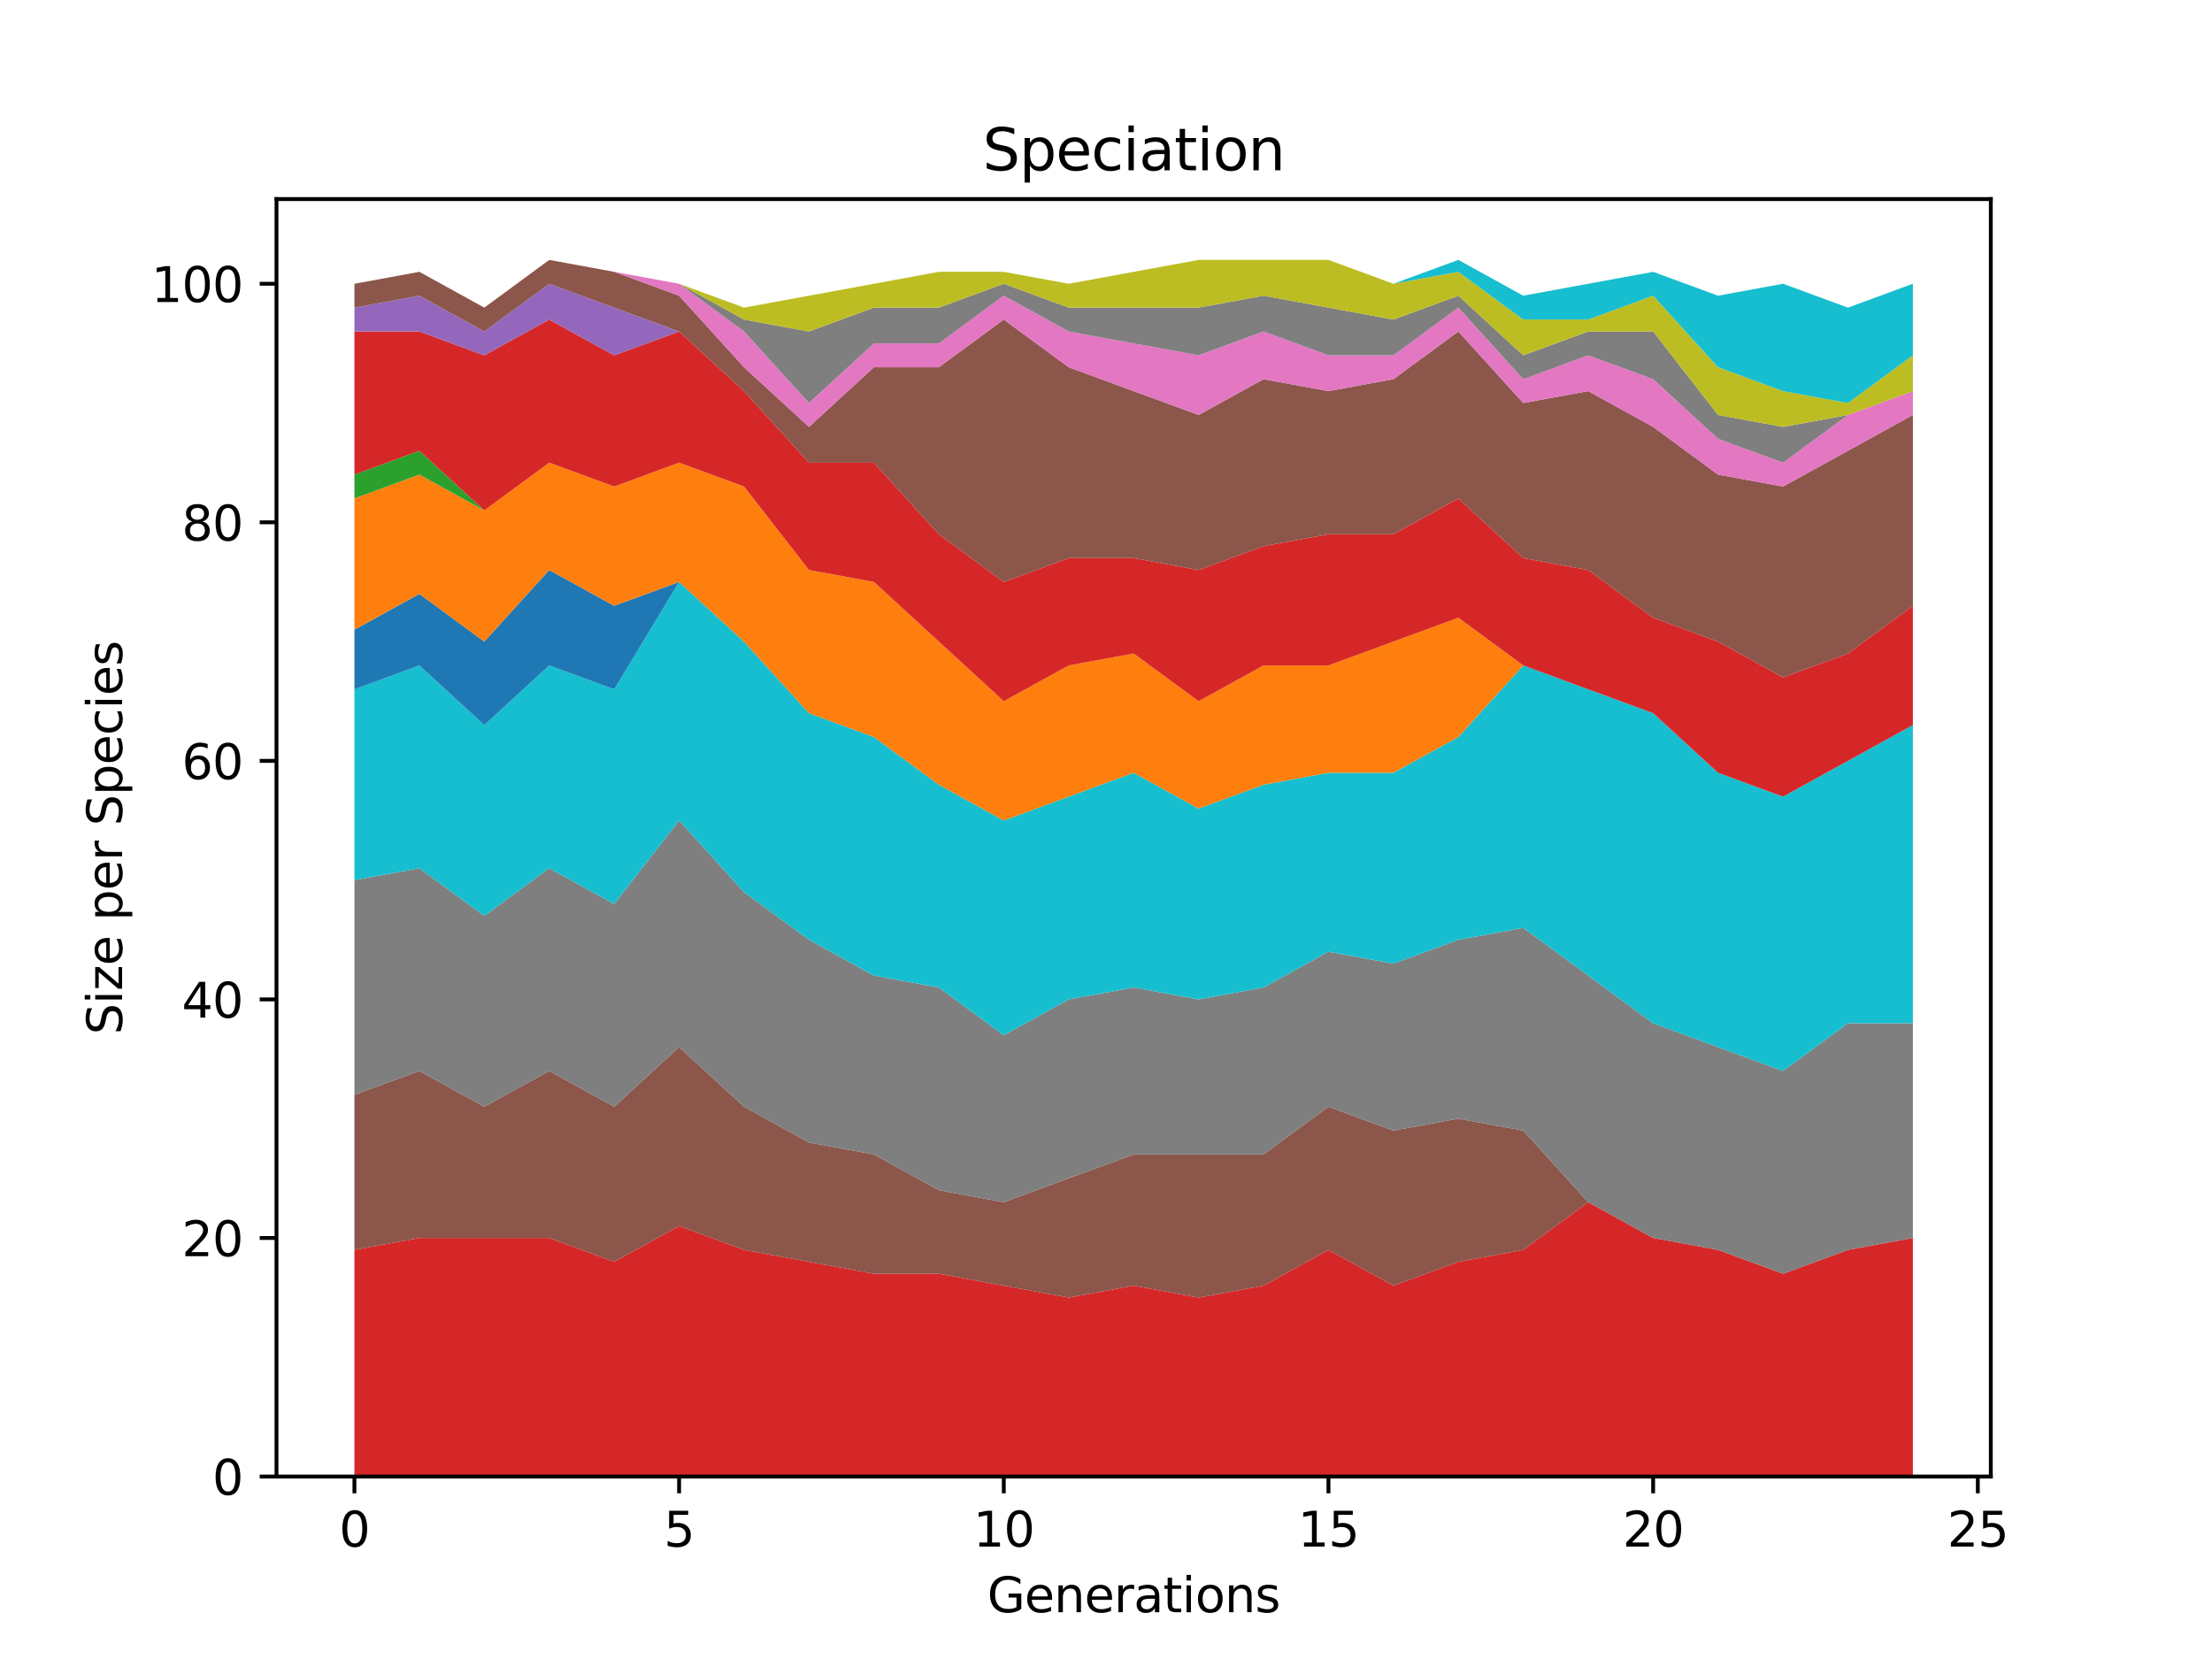 <?xml version="1.0" encoding="utf-8" standalone="no"?>
<!DOCTYPE svg PUBLIC "-//W3C//DTD SVG 1.1//EN"
  "http://www.w3.org/Graphics/SVG/1.1/DTD/svg11.dtd">
<svg xmlns:xlink="http://www.w3.org/1999/xlink" width="460.8pt" height="345.6pt" viewBox="0 0 460.8 345.6" xmlns="http://www.w3.org/2000/svg" version="1.1">
 <defs>
  <style type="text/css">*{stroke-linejoin: round; stroke-linecap: butt}</style>
 </defs>
 <g id="figure_1">
  <g id="patch_1">
   <path d="M 0 345.6 
L 460.8 345.6 
L 460.8 0 
L 0 0 
z
" style="fill: #ffffff"/>
  </g>
  <g id="axes_1">
   <g id="patch_2">
    <path d="M 57.6 307.584 
L 414.72 307.584 
L 414.72 41.472 
L 57.6 41.472 
z
" style="fill: #ffffff"/>
   </g>
   <g id="PolyCollection_1">
    <path d="M 73.833 307.584 
L 73.833 307.584 
L 87.36 307.584 
L 100.887 307.584 
L 114.415 307.584 
L 127.942 307.584 
L 141.469 307.584 
L 154.996 307.584 
L 168.524 307.584 
L 182.051 307.584 
L 195.578 307.584 
L 209.105 307.584 
L 222.633 307.584 
L 236.16 307.584 
L 249.687 307.584 
L 263.215 307.584 
L 276.742 307.584 
L 290.269 307.584 
L 303.796 307.584 
L 317.324 307.584 
L 330.851 307.584 
L 344.378 307.584 
L 357.905 307.584 
L 371.433 307.584 
L 384.96 307.584 
L 398.487 307.584 
L 398.487 307.584 
L 398.487 307.584 
L 384.96 307.584 
L 371.433 307.584 
L 357.905 307.584 
L 344.378 307.584 
L 330.851 307.584 
L 317.324 307.584 
L 303.796 307.584 
L 290.269 307.584 
L 276.742 307.584 
L 263.215 307.584 
L 249.687 307.584 
L 236.16 307.584 
L 222.633 307.584 
L 209.105 307.584 
L 195.578 307.584 
L 182.051 307.584 
L 168.524 307.584 
L 154.996 307.584 
L 141.469 307.584 
L 127.942 307.584 
L 114.415 307.584 
L 100.887 307.584 
L 87.36 307.584 
L 73.833 307.584 
z
" clip-path="url(#p820a7a3c2d)" style="fill: #1f77b4"/>
   </g>
   <g id="PolyCollection_2">
    <path d="M 73.833 307.584 
L 73.833 307.584 
L 87.36 307.584 
L 100.887 307.584 
L 114.415 307.584 
L 127.942 307.584 
L 141.469 307.584 
L 154.996 307.584 
L 168.524 307.584 
L 182.051 307.584 
L 195.578 307.584 
L 209.105 307.584 
L 222.633 307.584 
L 236.16 307.584 
L 249.687 307.584 
L 263.215 307.584 
L 276.742 307.584 
L 290.269 307.584 
L 303.796 307.584 
L 317.324 307.584 
L 330.851 307.584 
L 344.378 307.584 
L 357.905 307.584 
L 371.433 307.584 
L 384.96 307.584 
L 398.487 307.584 
L 398.487 307.584 
L 398.487 307.584 
L 384.96 307.584 
L 371.433 307.584 
L 357.905 307.584 
L 344.378 307.584 
L 330.851 307.584 
L 317.324 307.584 
L 303.796 307.584 
L 290.269 307.584 
L 276.742 307.584 
L 263.215 307.584 
L 249.687 307.584 
L 236.16 307.584 
L 222.633 307.584 
L 209.105 307.584 
L 195.578 307.584 
L 182.051 307.584 
L 168.524 307.584 
L 154.996 307.584 
L 141.469 307.584 
L 127.942 307.584 
L 114.415 307.584 
L 100.887 307.584 
L 87.36 307.584 
L 73.833 307.584 
z
" clip-path="url(#p820a7a3c2d)" style="fill: #ff7f0e"/>
   </g>
   <g id="PolyCollection_3">
    <path d="M 73.833 307.584 
L 73.833 307.584 
L 87.36 307.584 
L 100.887 307.584 
L 114.415 307.584 
L 127.942 307.584 
L 141.469 307.584 
L 154.996 307.584 
L 168.524 307.584 
L 182.051 307.584 
L 195.578 307.584 
L 209.105 307.584 
L 222.633 307.584 
L 236.16 307.584 
L 249.687 307.584 
L 263.215 307.584 
L 276.742 307.584 
L 290.269 307.584 
L 303.796 307.584 
L 317.324 307.584 
L 330.851 307.584 
L 344.378 307.584 
L 357.905 307.584 
L 371.433 307.584 
L 384.96 307.584 
L 398.487 307.584 
L 398.487 307.584 
L 398.487 307.584 
L 384.96 307.584 
L 371.433 307.584 
L 357.905 307.584 
L 344.378 307.584 
L 330.851 307.584 
L 317.324 307.584 
L 303.796 307.584 
L 290.269 307.584 
L 276.742 307.584 
L 263.215 307.584 
L 249.687 307.584 
L 236.16 307.584 
L 222.633 307.584 
L 209.105 307.584 
L 195.578 307.584 
L 182.051 307.584 
L 168.524 307.584 
L 154.996 307.584 
L 141.469 307.584 
L 127.942 307.584 
L 114.415 307.584 
L 100.887 307.584 
L 87.36 307.584 
L 73.833 307.584 
z
" clip-path="url(#p820a7a3c2d)" style="fill: #2ca02c"/>
   </g>
   <g id="PolyCollection_4">
    <path d="M 73.833 260.375 
L 73.833 307.584 
L 87.36 307.584 
L 100.887 307.584 
L 114.415 307.584 
L 127.942 307.584 
L 141.469 307.584 
L 154.996 307.584 
L 168.524 307.584 
L 182.051 307.584 
L 195.578 307.584 
L 209.105 307.584 
L 222.633 307.584 
L 236.16 307.584 
L 249.687 307.584 
L 263.215 307.584 
L 276.742 307.584 
L 290.269 307.584 
L 303.796 307.584 
L 317.324 307.584 
L 330.851 307.584 
L 344.378 307.584 
L 357.905 307.584 
L 371.433 307.584 
L 384.96 307.584 
L 398.487 307.584 
L 398.487 257.89 
L 398.487 257.89 
L 384.96 260.375 
L 371.433 265.344 
L 357.905 260.375 
L 344.378 257.89 
L 330.851 250.436 
L 317.324 260.375 
L 303.796 262.859 
L 290.269 267.829 
L 276.742 260.375 
L 263.215 267.829 
L 249.687 270.313 
L 236.16 267.829 
L 222.633 270.313 
L 209.105 267.829 
L 195.578 265.344 
L 182.051 265.344 
L 168.524 262.859 
L 154.996 260.375 
L 141.469 255.405 
L 127.942 262.859 
L 114.415 257.89 
L 100.887 257.89 
L 87.36 257.89 
L 73.833 260.375 
z
" clip-path="url(#p820a7a3c2d)" style="fill: #d62728"/>
   </g>
   <g id="PolyCollection_5">
    <path d="M 73.833 260.375 
L 73.833 260.375 
L 87.36 257.89 
L 100.887 257.89 
L 114.415 257.89 
L 127.942 262.859 
L 141.469 255.405 
L 154.996 260.375 
L 168.524 262.859 
L 182.051 265.344 
L 195.578 265.344 
L 209.105 267.829 
L 222.633 270.313 
L 236.16 267.829 
L 249.687 270.313 
L 263.215 267.829 
L 276.742 260.375 
L 290.269 267.829 
L 303.796 262.859 
L 317.324 260.375 
L 330.851 250.436 
L 344.378 257.89 
L 357.905 260.375 
L 371.433 265.344 
L 384.96 260.375 
L 398.487 257.89 
L 398.487 257.89 
L 398.487 257.89 
L 384.96 260.375 
L 371.433 265.344 
L 357.905 260.375 
L 344.378 257.89 
L 330.851 250.436 
L 317.324 260.375 
L 303.796 262.859 
L 290.269 267.829 
L 276.742 260.375 
L 263.215 267.829 
L 249.687 270.313 
L 236.16 267.829 
L 222.633 270.313 
L 209.105 267.829 
L 195.578 265.344 
L 182.051 265.344 
L 168.524 262.859 
L 154.996 260.375 
L 141.469 255.405 
L 127.942 262.859 
L 114.415 257.89 
L 100.887 257.89 
L 87.36 257.89 
L 73.833 260.375 
z
" clip-path="url(#p820a7a3c2d)" style="fill: #9467bd"/>
   </g>
   <g id="PolyCollection_6">
    <path d="M 73.833 228.073 
L 73.833 260.375 
L 87.36 257.89 
L 100.887 257.89 
L 114.415 257.89 
L 127.942 262.859 
L 141.469 255.405 
L 154.996 260.375 
L 168.524 262.859 
L 182.051 265.344 
L 195.578 265.344 
L 209.105 267.829 
L 222.633 270.313 
L 236.16 267.829 
L 249.687 270.313 
L 263.215 267.829 
L 276.742 260.375 
L 290.269 267.829 
L 303.796 262.859 
L 317.324 260.375 
L 330.851 250.436 
L 344.378 257.89 
L 357.905 260.375 
L 371.433 265.344 
L 384.96 260.375 
L 398.487 257.89 
L 398.487 257.89 
L 398.487 257.89 
L 384.96 260.375 
L 371.433 265.344 
L 357.905 260.375 
L 344.378 257.89 
L 330.851 250.436 
L 317.324 235.528 
L 303.796 233.043 
L 290.269 235.528 
L 276.742 230.558 
L 263.215 240.497 
L 249.687 240.497 
L 236.16 240.497 
L 222.633 245.466 
L 209.105 250.436 
L 195.578 247.951 
L 182.051 240.497 
L 168.524 238.012 
L 154.996 230.558 
L 141.469 218.135 
L 127.942 230.558 
L 114.415 223.104 
L 100.887 230.558 
L 87.36 223.104 
L 73.833 228.073 
z
" clip-path="url(#p820a7a3c2d)" style="fill: #8c564b"/>
   </g>
   <g id="PolyCollection_7">
    <path d="M 73.833 228.073 
L 73.833 228.073 
L 87.36 223.104 
L 100.887 230.558 
L 114.415 223.104 
L 127.942 230.558 
L 141.469 218.135 
L 154.996 230.558 
L 168.524 238.012 
L 182.051 240.497 
L 195.578 247.951 
L 209.105 250.436 
L 222.633 245.466 
L 236.16 240.497 
L 249.687 240.497 
L 263.215 240.497 
L 276.742 230.558 
L 290.269 235.528 
L 303.796 233.043 
L 317.324 235.528 
L 330.851 250.436 
L 344.378 257.89 
L 357.905 260.375 
L 371.433 265.344 
L 384.96 260.375 
L 398.487 257.89 
L 398.487 257.89 
L 398.487 257.89 
L 384.96 260.375 
L 371.433 265.344 
L 357.905 260.375 
L 344.378 257.89 
L 330.851 250.436 
L 317.324 235.528 
L 303.796 233.043 
L 290.269 235.528 
L 276.742 230.558 
L 263.215 240.497 
L 249.687 240.497 
L 236.16 240.497 
L 222.633 245.466 
L 209.105 250.436 
L 195.578 247.951 
L 182.051 240.497 
L 168.524 238.012 
L 154.996 230.558 
L 141.469 218.135 
L 127.942 230.558 
L 114.415 223.104 
L 100.887 230.558 
L 87.36 223.104 
L 73.833 228.073 
z
" clip-path="url(#p820a7a3c2d)" style="fill: #e377c2"/>
   </g>
   <g id="PolyCollection_8">
    <path d="M 73.833 183.349 
L 73.833 228.073 
L 87.36 223.104 
L 100.887 230.558 
L 114.415 223.104 
L 127.942 230.558 
L 141.469 218.135 
L 154.996 230.558 
L 168.524 238.012 
L 182.051 240.497 
L 195.578 247.951 
L 209.105 250.436 
L 222.633 245.466 
L 236.16 240.497 
L 249.687 240.497 
L 263.215 240.497 
L 276.742 230.558 
L 290.269 235.528 
L 303.796 233.043 
L 317.324 235.528 
L 330.851 250.436 
L 344.378 257.89 
L 357.905 260.375 
L 371.433 265.344 
L 384.96 260.375 
L 398.487 257.89 
L 398.487 213.165 
L 398.487 213.165 
L 384.96 213.165 
L 371.433 223.104 
L 357.905 218.135 
L 344.378 213.165 
L 330.851 203.226 
L 317.324 193.288 
L 303.796 195.772 
L 290.269 200.742 
L 276.742 198.257 
L 263.215 205.711 
L 249.687 208.196 
L 236.16 205.711 
L 222.633 208.196 
L 209.105 215.65 
L 195.578 205.711 
L 182.051 203.226 
L 168.524 195.772 
L 154.996 185.833 
L 141.469 170.925 
L 127.942 188.318 
L 114.415 180.864 
L 100.887 190.803 
L 87.36 180.864 
L 73.833 183.349 
z
" clip-path="url(#p820a7a3c2d)" style="fill: #7f7f7f"/>
   </g>
   <g id="PolyCollection_9">
    <path d="M 73.833 183.349 
L 73.833 183.349 
L 87.36 180.864 
L 100.887 190.803 
L 114.415 180.864 
L 127.942 188.318 
L 141.469 170.925 
L 154.996 185.833 
L 168.524 195.772 
L 182.051 203.226 
L 195.578 205.711 
L 209.105 215.65 
L 222.633 208.196 
L 236.16 205.711 
L 249.687 208.196 
L 263.215 205.711 
L 276.742 198.257 
L 290.269 200.742 
L 303.796 195.772 
L 317.324 193.288 
L 330.851 203.226 
L 344.378 213.165 
L 357.905 218.135 
L 371.433 223.104 
L 384.96 213.165 
L 398.487 213.165 
L 398.487 213.165 
L 398.487 213.165 
L 384.96 213.165 
L 371.433 223.104 
L 357.905 218.135 
L 344.378 213.165 
L 330.851 203.226 
L 317.324 193.288 
L 303.796 195.772 
L 290.269 200.742 
L 276.742 198.257 
L 263.215 205.711 
L 249.687 208.196 
L 236.16 205.711 
L 222.633 208.196 
L 209.105 215.65 
L 195.578 205.711 
L 182.051 203.226 
L 168.524 195.772 
L 154.996 185.833 
L 141.469 170.925 
L 127.942 188.318 
L 114.415 180.864 
L 100.887 190.803 
L 87.36 180.864 
L 73.833 183.349 
z
" clip-path="url(#p820a7a3c2d)" style="fill: #bcbd22"/>
   </g>
   <g id="PolyCollection_10">
    <path d="M 73.833 143.593 
L 73.833 183.349 
L 87.36 180.864 
L 100.887 190.803 
L 114.415 180.864 
L 127.942 188.318 
L 141.469 170.925 
L 154.996 185.833 
L 168.524 195.772 
L 182.051 203.226 
L 195.578 205.711 
L 209.105 215.65 
L 222.633 208.196 
L 236.16 205.711 
L 249.687 208.196 
L 263.215 205.711 
L 276.742 198.257 
L 290.269 200.742 
L 303.796 195.772 
L 317.324 193.288 
L 330.851 203.226 
L 344.378 213.165 
L 357.905 218.135 
L 371.433 223.104 
L 384.96 213.165 
L 398.487 213.165 
L 398.487 151.048 
L 398.487 151.048 
L 384.96 158.502 
L 371.433 165.956 
L 357.905 160.986 
L 344.378 148.563 
L 330.851 143.593 
L 317.324 138.624 
L 303.796 153.532 
L 290.269 160.986 
L 276.742 160.986 
L 263.215 163.471 
L 249.687 168.44 
L 236.16 160.986 
L 222.633 165.956 
L 209.105 170.925 
L 195.578 163.471 
L 182.051 153.532 
L 168.524 148.563 
L 154.996 133.655 
L 141.469 121.231 
L 127.942 143.593 
L 114.415 138.624 
L 100.887 151.048 
L 87.36 138.624 
L 73.833 143.593 
z
" clip-path="url(#p820a7a3c2d)" style="fill: #17becf"/>
   </g>
   <g id="PolyCollection_11">
    <path d="M 73.833 131.17 
L 73.833 143.593 
L 87.36 138.624 
L 100.887 151.048 
L 114.415 138.624 
L 127.942 143.593 
L 141.469 121.231 
L 154.996 133.655 
L 168.524 148.563 
L 182.051 153.532 
L 195.578 163.471 
L 209.105 170.925 
L 222.633 165.956 
L 236.16 160.986 
L 249.687 168.44 
L 263.215 163.471 
L 276.742 160.986 
L 290.269 160.986 
L 303.796 153.532 
L 317.324 138.624 
L 330.851 143.593 
L 344.378 148.563 
L 357.905 160.986 
L 371.433 165.956 
L 384.96 158.502 
L 398.487 151.048 
L 398.487 151.048 
L 398.487 151.048 
L 384.96 158.502 
L 371.433 165.956 
L 357.905 160.986 
L 344.378 148.563 
L 330.851 143.593 
L 317.324 138.624 
L 303.796 153.532 
L 290.269 160.986 
L 276.742 160.986 
L 263.215 163.471 
L 249.687 168.44 
L 236.16 160.986 
L 222.633 165.956 
L 209.105 170.925 
L 195.578 163.471 
L 182.051 153.532 
L 168.524 148.563 
L 154.996 133.655 
L 141.469 121.231 
L 127.942 126.2 
L 114.415 118.746 
L 100.887 133.655 
L 87.36 123.716 
L 73.833 131.17 
z
" clip-path="url(#p820a7a3c2d)" style="fill: #1f77b4"/>
   </g>
   <g id="PolyCollection_12">
    <path d="M 73.833 103.838 
L 73.833 131.17 
L 87.36 123.716 
L 100.887 133.655 
L 114.415 118.746 
L 127.942 126.2 
L 141.469 121.231 
L 154.996 133.655 
L 168.524 148.563 
L 182.051 153.532 
L 195.578 163.471 
L 209.105 170.925 
L 222.633 165.956 
L 236.16 160.986 
L 249.687 168.44 
L 263.215 163.471 
L 276.742 160.986 
L 290.269 160.986 
L 303.796 153.532 
L 317.324 138.624 
L 330.851 143.593 
L 344.378 148.563 
L 357.905 160.986 
L 371.433 165.956 
L 384.96 158.502 
L 398.487 151.048 
L 398.487 151.048 
L 398.487 151.048 
L 384.96 158.502 
L 371.433 165.956 
L 357.905 160.986 
L 344.378 148.563 
L 330.851 143.593 
L 317.324 138.624 
L 303.796 128.685 
L 290.269 133.655 
L 276.742 138.624 
L 263.215 138.624 
L 249.687 146.078 
L 236.16 136.139 
L 222.633 138.624 
L 209.105 146.078 
L 195.578 133.655 
L 182.051 121.231 
L 168.524 118.746 
L 154.996 101.353 
L 141.469 96.384 
L 127.942 101.353 
L 114.415 96.384 
L 100.887 106.323 
L 87.36 98.869 
L 73.833 103.838 
z
" clip-path="url(#p820a7a3c2d)" style="fill: #ff7f0e"/>
   </g>
   <g id="PolyCollection_13">
    <path d="M 73.833 98.869 
L 73.833 103.838 
L 87.36 98.869 
L 100.887 106.323 
L 114.415 96.384 
L 127.942 101.353 
L 141.469 96.384 
L 154.996 101.353 
L 168.524 118.746 
L 182.051 121.231 
L 195.578 133.655 
L 209.105 146.078 
L 222.633 138.624 
L 236.16 136.139 
L 249.687 146.078 
L 263.215 138.624 
L 276.742 138.624 
L 290.269 133.655 
L 303.796 128.685 
L 317.324 138.624 
L 330.851 143.593 
L 344.378 148.563 
L 357.905 160.986 
L 371.433 165.956 
L 384.96 158.502 
L 398.487 151.048 
L 398.487 151.048 
L 398.487 151.048 
L 384.96 158.502 
L 371.433 165.956 
L 357.905 160.986 
L 344.378 148.563 
L 330.851 143.593 
L 317.324 138.624 
L 303.796 128.685 
L 290.269 133.655 
L 276.742 138.624 
L 263.215 138.624 
L 249.687 146.078 
L 236.16 136.139 
L 222.633 138.624 
L 209.105 146.078 
L 195.578 133.655 
L 182.051 121.231 
L 168.524 118.746 
L 154.996 101.353 
L 141.469 96.384 
L 127.942 101.353 
L 114.415 96.384 
L 100.887 106.323 
L 87.36 93.899 
L 73.833 98.869 
z
" clip-path="url(#p820a7a3c2d)" style="fill: #2ca02c"/>
   </g>
   <g id="PolyCollection_14">
    <path d="M 73.833 69.052 
L 73.833 98.869 
L 87.36 93.899 
L 100.887 106.323 
L 114.415 96.384 
L 127.942 101.353 
L 141.469 96.384 
L 154.996 101.353 
L 168.524 118.746 
L 182.051 121.231 
L 195.578 133.655 
L 209.105 146.078 
L 222.633 138.624 
L 236.16 136.139 
L 249.687 146.078 
L 263.215 138.624 
L 276.742 138.624 
L 290.269 133.655 
L 303.796 128.685 
L 317.324 138.624 
L 330.851 143.593 
L 344.378 148.563 
L 357.905 160.986 
L 371.433 165.956 
L 384.96 158.502 
L 398.487 151.048 
L 398.487 126.2 
L 398.487 126.2 
L 384.96 136.139 
L 371.433 141.109 
L 357.905 133.655 
L 344.378 128.685 
L 330.851 118.746 
L 317.324 116.262 
L 303.796 103.838 
L 290.269 111.292 
L 276.742 111.292 
L 263.215 113.777 
L 249.687 118.746 
L 236.16 116.262 
L 222.633 116.262 
L 209.105 121.231 
L 195.578 111.292 
L 182.051 96.384 
L 168.524 96.384 
L 154.996 81.476 
L 141.469 69.052 
L 127.942 74.022 
L 114.415 66.568 
L 100.887 74.022 
L 87.36 69.052 
L 73.833 69.052 
z
" clip-path="url(#p820a7a3c2d)" style="fill: #d62728"/>
   </g>
   <g id="PolyCollection_15">
    <path d="M 73.833 64.083 
L 73.833 69.052 
L 87.36 69.052 
L 100.887 74.022 
L 114.415 66.568 
L 127.942 74.022 
L 141.469 69.052 
L 154.996 81.476 
L 168.524 96.384 
L 182.051 96.384 
L 195.578 111.292 
L 209.105 121.231 
L 222.633 116.262 
L 236.16 116.262 
L 249.687 118.746 
L 263.215 113.777 
L 276.742 111.292 
L 290.269 111.292 
L 303.796 103.838 
L 317.324 116.262 
L 330.851 118.746 
L 344.378 128.685 
L 357.905 133.655 
L 371.433 141.109 
L 384.96 136.139 
L 398.487 126.2 
L 398.487 126.2 
L 398.487 126.2 
L 384.96 136.139 
L 371.433 141.109 
L 357.905 133.655 
L 344.378 128.685 
L 330.851 118.746 
L 317.324 116.262 
L 303.796 103.838 
L 290.269 111.292 
L 276.742 111.292 
L 263.215 113.777 
L 249.687 118.746 
L 236.16 116.262 
L 222.633 116.262 
L 209.105 121.231 
L 195.578 111.292 
L 182.051 96.384 
L 168.524 96.384 
L 154.996 81.476 
L 141.469 69.052 
L 127.942 64.083 
L 114.415 59.113 
L 100.887 69.052 
L 87.36 61.598 
L 73.833 64.083 
z
" clip-path="url(#p820a7a3c2d)" style="fill: #9467bd"/>
   </g>
   <g id="PolyCollection_16">
    <path d="M 73.833 59.113 
L 73.833 64.083 
L 87.36 61.598 
L 100.887 69.052 
L 114.415 59.113 
L 127.942 64.083 
L 141.469 69.052 
L 154.996 81.476 
L 168.524 96.384 
L 182.051 96.384 
L 195.578 111.292 
L 209.105 121.231 
L 222.633 116.262 
L 236.16 116.262 
L 249.687 118.746 
L 263.215 113.777 
L 276.742 111.292 
L 290.269 111.292 
L 303.796 103.838 
L 317.324 116.262 
L 330.851 118.746 
L 344.378 128.685 
L 357.905 133.655 
L 371.433 141.109 
L 384.96 136.139 
L 398.487 126.2 
L 398.487 86.445 
L 398.487 86.445 
L 384.96 93.899 
L 371.433 101.353 
L 357.905 98.869 
L 344.378 88.93 
L 330.851 81.476 
L 317.324 83.96 
L 303.796 69.052 
L 290.269 78.991 
L 276.742 81.476 
L 263.215 78.991 
L 249.687 86.445 
L 236.16 81.476 
L 222.633 76.506 
L 209.105 66.568 
L 195.578 76.506 
L 182.051 76.506 
L 168.524 88.93 
L 154.996 76.506 
L 141.469 61.598 
L 127.942 56.629 
L 114.415 54.144 
L 100.887 64.083 
L 87.36 56.629 
L 73.833 59.113 
z
" clip-path="url(#p820a7a3c2d)" style="fill: #8c564b"/>
   </g>
   <g id="PolyCollection_17">
    <path d="M 73.833 59.113 
L 73.833 59.113 
L 87.36 56.629 
L 100.887 64.083 
L 114.415 54.144 
L 127.942 56.629 
L 141.469 61.598 
L 154.996 76.506 
L 168.524 88.93 
L 182.051 76.506 
L 195.578 76.506 
L 209.105 66.568 
L 222.633 76.506 
L 236.16 81.476 
L 249.687 86.445 
L 263.215 78.991 
L 276.742 81.476 
L 290.269 78.991 
L 303.796 69.052 
L 317.324 83.96 
L 330.851 81.476 
L 344.378 88.93 
L 357.905 98.869 
L 371.433 101.353 
L 384.96 93.899 
L 398.487 86.445 
L 398.487 81.476 
L 398.487 81.476 
L 384.96 86.445 
L 371.433 96.384 
L 357.905 91.415 
L 344.378 78.991 
L 330.851 74.022 
L 317.324 78.991 
L 303.796 64.083 
L 290.269 74.022 
L 276.742 74.022 
L 263.215 69.052 
L 249.687 74.022 
L 236.16 71.537 
L 222.633 69.052 
L 209.105 61.598 
L 195.578 71.537 
L 182.051 71.537 
L 168.524 83.96 
L 154.996 69.052 
L 141.469 59.113 
L 127.942 56.629 
L 114.415 54.144 
L 100.887 64.083 
L 87.36 56.629 
L 73.833 59.113 
z
" clip-path="url(#p820a7a3c2d)" style="fill: #e377c2"/>
   </g>
   <g id="PolyCollection_18">
    <path d="M 73.833 59.113 
L 73.833 59.113 
L 87.36 56.629 
L 100.887 64.083 
L 114.415 54.144 
L 127.942 56.629 
L 141.469 59.113 
L 154.996 69.052 
L 168.524 83.96 
L 182.051 71.537 
L 195.578 71.537 
L 209.105 61.598 
L 222.633 69.052 
L 236.16 71.537 
L 249.687 74.022 
L 263.215 69.052 
L 276.742 74.022 
L 290.269 74.022 
L 303.796 64.083 
L 317.324 78.991 
L 330.851 74.022 
L 344.378 78.991 
L 357.905 91.415 
L 371.433 96.384 
L 384.96 86.445 
L 398.487 81.476 
L 398.487 81.476 
L 398.487 81.476 
L 384.96 86.445 
L 371.433 88.93 
L 357.905 86.445 
L 344.378 69.052 
L 330.851 69.052 
L 317.324 74.022 
L 303.796 61.598 
L 290.269 66.568 
L 276.742 64.083 
L 263.215 61.598 
L 249.687 64.083 
L 236.16 64.083 
L 222.633 64.083 
L 209.105 59.113 
L 195.578 64.083 
L 182.051 64.083 
L 168.524 69.052 
L 154.996 66.568 
L 141.469 59.113 
L 127.942 56.629 
L 114.415 54.144 
L 100.887 64.083 
L 87.36 56.629 
L 73.833 59.113 
z
" clip-path="url(#p820a7a3c2d)" style="fill: #7f7f7f"/>
   </g>
   <g id="PolyCollection_19">
    <path d="M 73.833 59.113 
L 73.833 59.113 
L 87.36 56.629 
L 100.887 64.083 
L 114.415 54.144 
L 127.942 56.629 
L 141.469 59.113 
L 154.996 66.568 
L 168.524 69.052 
L 182.051 64.083 
L 195.578 64.083 
L 209.105 59.113 
L 222.633 64.083 
L 236.16 64.083 
L 249.687 64.083 
L 263.215 61.598 
L 276.742 64.083 
L 290.269 66.568 
L 303.796 61.598 
L 317.324 74.022 
L 330.851 69.052 
L 344.378 69.052 
L 357.905 86.445 
L 371.433 88.93 
L 384.96 86.445 
L 398.487 81.476 
L 398.487 74.022 
L 398.487 74.022 
L 384.96 83.96 
L 371.433 81.476 
L 357.905 76.506 
L 344.378 61.598 
L 330.851 66.568 
L 317.324 66.568 
L 303.796 56.629 
L 290.269 59.113 
L 276.742 54.144 
L 263.215 54.144 
L 249.687 54.144 
L 236.16 56.629 
L 222.633 59.113 
L 209.105 56.629 
L 195.578 56.629 
L 182.051 59.113 
L 168.524 61.598 
L 154.996 64.083 
L 141.469 59.113 
L 127.942 56.629 
L 114.415 54.144 
L 100.887 64.083 
L 87.36 56.629 
L 73.833 59.113 
z
" clip-path="url(#p820a7a3c2d)" style="fill: #bcbd22"/>
   </g>
   <g id="PolyCollection_20">
    <path d="M 73.833 59.113 
L 73.833 59.113 
L 87.36 56.629 
L 100.887 64.083 
L 114.415 54.144 
L 127.942 56.629 
L 141.469 59.113 
L 154.996 64.083 
L 168.524 61.598 
L 182.051 59.113 
L 195.578 56.629 
L 209.105 56.629 
L 222.633 59.113 
L 236.16 56.629 
L 249.687 54.144 
L 263.215 54.144 
L 276.742 54.144 
L 290.269 59.113 
L 303.796 56.629 
L 317.324 66.568 
L 330.851 66.568 
L 344.378 61.598 
L 357.905 76.506 
L 371.433 81.476 
L 384.96 83.96 
L 398.487 74.022 
L 398.487 59.113 
L 398.487 59.113 
L 384.96 64.083 
L 371.433 59.113 
L 357.905 61.598 
L 344.378 56.629 
L 330.851 59.113 
L 317.324 61.598 
L 303.796 54.144 
L 290.269 59.113 
L 276.742 54.144 
L 263.215 54.144 
L 249.687 54.144 
L 236.16 56.629 
L 222.633 59.113 
L 209.105 56.629 
L 195.578 56.629 
L 182.051 59.113 
L 168.524 61.598 
L 154.996 64.083 
L 141.469 59.113 
L 127.942 56.629 
L 114.415 54.144 
L 100.887 64.083 
L 87.36 56.629 
L 73.833 59.113 
z
" clip-path="url(#p820a7a3c2d)" style="fill: #17becf"/>
   </g>
   <g id="matplotlib.axis_1">
    <g id="xtick_1">
     <g id="line2d_1">
      <defs>
       <path id="m4378feffd2" d="M 0 0 
L 0 3.5 
" style="stroke: #000000; stroke-width: 0.8"/>
      </defs>
      <g>
       <use xlink:href="#m4378feffd2" x="73.833" y="307.584" style="stroke: #000000; stroke-width: 0.8"/>
      </g>
     </g>
     <g id="text_1">
      <!-- 0 -->
      <g transform="translate(70.651 322.182)scale(0.1 -0.1)">
       <defs>
        <path id="DejaVuSans-30" d="M 2034 4250 
Q 1547 4250 1301 3770 
Q 1056 3291 1056 2328 
Q 1056 1369 1301 889 
Q 1547 409 2034 409 
Q 2525 409 2770 889 
Q 3016 1369 3016 2328 
Q 3016 3291 2770 3770 
Q 2525 4250 2034 4250 
z
M 2034 4750 
Q 2819 4750 3233 4129 
Q 3647 3509 3647 2328 
Q 3647 1150 3233 529 
Q 2819 -91 2034 -91 
Q 1250 -91 836 529 
Q 422 1150 422 2328 
Q 422 3509 836 4129 
Q 1250 4750 2034 4750 
z
" transform="scale(0.016)"/>
       </defs>
       <use xlink:href="#DejaVuSans-30"/>
      </g>
     </g>
    </g>
    <g id="xtick_2">
     <g id="line2d_2">
      <g>
       <use xlink:href="#m4378feffd2" x="141.469" y="307.584" style="stroke: #000000; stroke-width: 0.8"/>
      </g>
     </g>
     <g id="text_2">
      <!-- 5 -->
      <g transform="translate(138.288 322.182)scale(0.1 -0.1)">
       <defs>
        <path id="DejaVuSans-35" d="M 691 4666 
L 3169 4666 
L 3169 4134 
L 1269 4134 
L 1269 2991 
Q 1406 3038 1543 3061 
Q 1681 3084 1819 3084 
Q 2600 3084 3056 2656 
Q 3513 2228 3513 1497 
Q 3513 744 3044 326 
Q 2575 -91 1722 -91 
Q 1428 -91 1123 -41 
Q 819 9 494 109 
L 494 744 
Q 775 591 1075 516 
Q 1375 441 1709 441 
Q 2250 441 2565 725 
Q 2881 1009 2881 1497 
Q 2881 1984 2565 2268 
Q 2250 2553 1709 2553 
Q 1456 2553 1204 2497 
Q 953 2441 691 2322 
L 691 4666 
z
" transform="scale(0.016)"/>
       </defs>
       <use xlink:href="#DejaVuSans-35"/>
      </g>
     </g>
    </g>
    <g id="xtick_3">
     <g id="line2d_3">
      <g>
       <use xlink:href="#m4378feffd2" x="209.105" y="307.584" style="stroke: #000000; stroke-width: 0.8"/>
      </g>
     </g>
     <g id="text_3">
      <!-- 10 -->
      <g transform="translate(202.743 322.182)scale(0.1 -0.1)">
       <defs>
        <path id="DejaVuSans-31" d="M 794 531 
L 1825 531 
L 1825 4091 
L 703 3866 
L 703 4441 
L 1819 4666 
L 2450 4666 
L 2450 531 
L 3481 531 
L 3481 0 
L 794 0 
L 794 531 
z
" transform="scale(0.016)"/>
       </defs>
       <use xlink:href="#DejaVuSans-31"/>
       <use xlink:href="#DejaVuSans-30" x="63.623"/>
      </g>
     </g>
    </g>
    <g id="xtick_4">
     <g id="line2d_4">
      <g>
       <use xlink:href="#m4378feffd2" x="276.742" y="307.584" style="stroke: #000000; stroke-width: 0.8"/>
      </g>
     </g>
     <g id="text_4">
      <!-- 15 -->
      <g transform="translate(270.379 322.182)scale(0.1 -0.1)">
       <use xlink:href="#DejaVuSans-31"/>
       <use xlink:href="#DejaVuSans-35" x="63.623"/>
      </g>
     </g>
    </g>
    <g id="xtick_5">
     <g id="line2d_5">
      <g>
       <use xlink:href="#m4378feffd2" x="344.378" y="307.584" style="stroke: #000000; stroke-width: 0.8"/>
      </g>
     </g>
     <g id="text_5">
      <!-- 20 -->
      <g transform="translate(338.016 322.182)scale(0.1 -0.1)">
       <defs>
        <path id="DejaVuSans-32" d="M 1228 531 
L 3431 531 
L 3431 0 
L 469 0 
L 469 531 
Q 828 903 1448 1529 
Q 2069 2156 2228 2338 
Q 2531 2678 2651 2914 
Q 2772 3150 2772 3378 
Q 2772 3750 2511 3984 
Q 2250 4219 1831 4219 
Q 1534 4219 1204 4116 
Q 875 4013 500 3803 
L 500 4441 
Q 881 4594 1212 4672 
Q 1544 4750 1819 4750 
Q 2544 4750 2975 4387 
Q 3406 4025 3406 3419 
Q 3406 3131 3298 2873 
Q 3191 2616 2906 2266 
Q 2828 2175 2409 1742 
Q 1991 1309 1228 531 
z
" transform="scale(0.016)"/>
       </defs>
       <use xlink:href="#DejaVuSans-32"/>
       <use xlink:href="#DejaVuSans-30" x="63.623"/>
      </g>
     </g>
    </g>
    <g id="xtick_6">
     <g id="line2d_6">
      <g>
       <use xlink:href="#m4378feffd2" x="412.015" y="307.584" style="stroke: #000000; stroke-width: 0.8"/>
      </g>
     </g>
     <g id="text_6">
      <!-- 25 -->
      <g transform="translate(405.652 322.182)scale(0.1 -0.1)">
       <use xlink:href="#DejaVuSans-32"/>
       <use xlink:href="#DejaVuSans-35" x="63.623"/>
      </g>
     </g>
    </g>
    <g id="text_7">
     <!-- Generations -->
     <g transform="translate(205.662 335.861)scale(0.1 -0.1)">
      <defs>
       <path id="DejaVuSans-47" d="M 3809 666 
L 3809 1919 
L 2778 1919 
L 2778 2438 
L 4434 2438 
L 4434 434 
Q 4069 175 3628 42 
Q 3188 -91 2688 -91 
Q 1594 -91 976 548 
Q 359 1188 359 2328 
Q 359 3472 976 4111 
Q 1594 4750 2688 4750 
Q 3144 4750 3555 4637 
Q 3966 4525 4313 4306 
L 4313 3634 
Q 3963 3931 3569 4081 
Q 3175 4231 2741 4231 
Q 1884 4231 1454 3753 
Q 1025 3275 1025 2328 
Q 1025 1384 1454 906 
Q 1884 428 2741 428 
Q 3075 428 3337 486 
Q 3600 544 3809 666 
z
" transform="scale(0.016)"/>
       <path id="DejaVuSans-65" d="M 3597 1894 
L 3597 1613 
L 953 1613 
Q 991 1019 1311 708 
Q 1631 397 2203 397 
Q 2534 397 2845 478 
Q 3156 559 3463 722 
L 3463 178 
Q 3153 47 2828 -22 
Q 2503 -91 2169 -91 
Q 1331 -91 842 396 
Q 353 884 353 1716 
Q 353 2575 817 3079 
Q 1281 3584 2069 3584 
Q 2775 3584 3186 3129 
Q 3597 2675 3597 1894 
z
M 3022 2063 
Q 3016 2534 2758 2815 
Q 2500 3097 2075 3097 
Q 1594 3097 1305 2825 
Q 1016 2553 972 2059 
L 3022 2063 
z
" transform="scale(0.016)"/>
       <path id="DejaVuSans-6e" d="M 3513 2113 
L 3513 0 
L 2938 0 
L 2938 2094 
Q 2938 2591 2744 2837 
Q 2550 3084 2163 3084 
Q 1697 3084 1428 2787 
Q 1159 2491 1159 1978 
L 1159 0 
L 581 0 
L 581 3500 
L 1159 3500 
L 1159 2956 
Q 1366 3272 1645 3428 
Q 1925 3584 2291 3584 
Q 2894 3584 3203 3211 
Q 3513 2838 3513 2113 
z
" transform="scale(0.016)"/>
       <path id="DejaVuSans-72" d="M 2631 2963 
Q 2534 3019 2420 3045 
Q 2306 3072 2169 3072 
Q 1681 3072 1420 2755 
Q 1159 2438 1159 1844 
L 1159 0 
L 581 0 
L 581 3500 
L 1159 3500 
L 1159 2956 
Q 1341 3275 1631 3429 
Q 1922 3584 2338 3584 
Q 2397 3584 2469 3576 
Q 2541 3569 2628 3553 
L 2631 2963 
z
" transform="scale(0.016)"/>
       <path id="DejaVuSans-61" d="M 2194 1759 
Q 1497 1759 1228 1600 
Q 959 1441 959 1056 
Q 959 750 1161 570 
Q 1363 391 1709 391 
Q 2188 391 2477 730 
Q 2766 1069 2766 1631 
L 2766 1759 
L 2194 1759 
z
M 3341 1997 
L 3341 0 
L 2766 0 
L 2766 531 
Q 2569 213 2275 61 
Q 1981 -91 1556 -91 
Q 1019 -91 701 211 
Q 384 513 384 1019 
Q 384 1609 779 1909 
Q 1175 2209 1959 2209 
L 2766 2209 
L 2766 2266 
Q 2766 2663 2505 2880 
Q 2244 3097 1772 3097 
Q 1472 3097 1187 3025 
Q 903 2953 641 2809 
L 641 3341 
Q 956 3463 1253 3523 
Q 1550 3584 1831 3584 
Q 2591 3584 2966 3190 
Q 3341 2797 3341 1997 
z
" transform="scale(0.016)"/>
       <path id="DejaVuSans-74" d="M 1172 4494 
L 1172 3500 
L 2356 3500 
L 2356 3053 
L 1172 3053 
L 1172 1153 
Q 1172 725 1289 603 
Q 1406 481 1766 481 
L 2356 481 
L 2356 0 
L 1766 0 
Q 1100 0 847 248 
Q 594 497 594 1153 
L 594 3053 
L 172 3053 
L 172 3500 
L 594 3500 
L 594 4494 
L 1172 4494 
z
" transform="scale(0.016)"/>
       <path id="DejaVuSans-69" d="M 603 3500 
L 1178 3500 
L 1178 0 
L 603 0 
L 603 3500 
z
M 603 4863 
L 1178 4863 
L 1178 4134 
L 603 4134 
L 603 4863 
z
" transform="scale(0.016)"/>
       <path id="DejaVuSans-6f" d="M 1959 3097 
Q 1497 3097 1228 2736 
Q 959 2375 959 1747 
Q 959 1119 1226 758 
Q 1494 397 1959 397 
Q 2419 397 2687 759 
Q 2956 1122 2956 1747 
Q 2956 2369 2687 2733 
Q 2419 3097 1959 3097 
z
M 1959 3584 
Q 2709 3584 3137 3096 
Q 3566 2609 3566 1747 
Q 3566 888 3137 398 
Q 2709 -91 1959 -91 
Q 1206 -91 779 398 
Q 353 888 353 1747 
Q 353 2609 779 3096 
Q 1206 3584 1959 3584 
z
" transform="scale(0.016)"/>
       <path id="DejaVuSans-73" d="M 2834 3397 
L 2834 2853 
Q 2591 2978 2328 3040 
Q 2066 3103 1784 3103 
Q 1356 3103 1142 2972 
Q 928 2841 928 2578 
Q 928 2378 1081 2264 
Q 1234 2150 1697 2047 
L 1894 2003 
Q 2506 1872 2764 1633 
Q 3022 1394 3022 966 
Q 3022 478 2636 193 
Q 2250 -91 1575 -91 
Q 1294 -91 989 -36 
Q 684 19 347 128 
L 347 722 
Q 666 556 975 473 
Q 1284 391 1588 391 
Q 1994 391 2212 530 
Q 2431 669 2431 922 
Q 2431 1156 2273 1281 
Q 2116 1406 1581 1522 
L 1381 1569 
Q 847 1681 609 1914 
Q 372 2147 372 2553 
Q 372 3047 722 3315 
Q 1072 3584 1716 3584 
Q 2034 3584 2315 3537 
Q 2597 3491 2834 3397 
z
" transform="scale(0.016)"/>
      </defs>
      <use xlink:href="#DejaVuSans-47"/>
      <use xlink:href="#DejaVuSans-65" x="77.49"/>
      <use xlink:href="#DejaVuSans-6e" x="139.014"/>
      <use xlink:href="#DejaVuSans-65" x="202.393"/>
      <use xlink:href="#DejaVuSans-72" x="263.916"/>
      <use xlink:href="#DejaVuSans-61" x="305.029"/>
      <use xlink:href="#DejaVuSans-74" x="366.309"/>
      <use xlink:href="#DejaVuSans-69" x="405.518"/>
      <use xlink:href="#DejaVuSans-6f" x="433.301"/>
      <use xlink:href="#DejaVuSans-6e" x="494.482"/>
      <use xlink:href="#DejaVuSans-73" x="557.861"/>
     </g>
    </g>
   </g>
   <g id="matplotlib.axis_2">
    <g id="ytick_1">
     <g id="line2d_7">
      <defs>
       <path id="m93f8c4b7a7" d="M 0 0 
L -3.5 0 
" style="stroke: #000000; stroke-width: 0.8"/>
      </defs>
      <g>
       <use xlink:href="#m93f8c4b7a7" x="57.6" y="307.584" style="stroke: #000000; stroke-width: 0.8"/>
      </g>
     </g>
     <g id="text_8">
      <!-- 0 -->
      <g transform="translate(44.237 311.383)scale(0.1 -0.1)">
       <use xlink:href="#DejaVuSans-30"/>
      </g>
     </g>
    </g>
    <g id="ytick_2">
     <g id="line2d_8">
      <g>
       <use xlink:href="#m93f8c4b7a7" x="57.6" y="257.89" style="stroke: #000000; stroke-width: 0.8"/>
      </g>
     </g>
     <g id="text_9">
      <!-- 20 -->
      <g transform="translate(37.875 261.689)scale(0.1 -0.1)">
       <use xlink:href="#DejaVuSans-32"/>
       <use xlink:href="#DejaVuSans-30" x="63.623"/>
      </g>
     </g>
    </g>
    <g id="ytick_3">
     <g id="line2d_9">
      <g>
       <use xlink:href="#m93f8c4b7a7" x="57.6" y="208.196" style="stroke: #000000; stroke-width: 0.8"/>
      </g>
     </g>
     <g id="text_10">
      <!-- 40 -->
      <g transform="translate(37.875 211.995)scale(0.1 -0.1)">
       <defs>
        <path id="DejaVuSans-34" d="M 2419 4116 
L 825 1625 
L 2419 1625 
L 2419 4116 
z
M 2253 4666 
L 3047 4666 
L 3047 1625 
L 3713 1625 
L 3713 1100 
L 3047 1100 
L 3047 0 
L 2419 0 
L 2419 1100 
L 313 1100 
L 313 1709 
L 2253 4666 
z
" transform="scale(0.016)"/>
       </defs>
       <use xlink:href="#DejaVuSans-34"/>
       <use xlink:href="#DejaVuSans-30" x="63.623"/>
      </g>
     </g>
    </g>
    <g id="ytick_4">
     <g id="line2d_10">
      <g>
       <use xlink:href="#m93f8c4b7a7" x="57.6" y="158.502" style="stroke: #000000; stroke-width: 0.8"/>
      </g>
     </g>
     <g id="text_11">
      <!-- 60 -->
      <g transform="translate(37.875 162.301)scale(0.1 -0.1)">
       <defs>
        <path id="DejaVuSans-36" d="M 2113 2584 
Q 1688 2584 1439 2293 
Q 1191 2003 1191 1497 
Q 1191 994 1439 701 
Q 1688 409 2113 409 
Q 2538 409 2786 701 
Q 3034 994 3034 1497 
Q 3034 2003 2786 2293 
Q 2538 2584 2113 2584 
z
M 3366 4563 
L 3366 3988 
Q 3128 4100 2886 4159 
Q 2644 4219 2406 4219 
Q 1781 4219 1451 3797 
Q 1122 3375 1075 2522 
Q 1259 2794 1537 2939 
Q 1816 3084 2150 3084 
Q 2853 3084 3261 2657 
Q 3669 2231 3669 1497 
Q 3669 778 3244 343 
Q 2819 -91 2113 -91 
Q 1303 -91 875 529 
Q 447 1150 447 2328 
Q 447 3434 972 4092 
Q 1497 4750 2381 4750 
Q 2619 4750 2861 4703 
Q 3103 4656 3366 4563 
z
" transform="scale(0.016)"/>
       </defs>
       <use xlink:href="#DejaVuSans-36"/>
       <use xlink:href="#DejaVuSans-30" x="63.623"/>
      </g>
     </g>
    </g>
    <g id="ytick_5">
     <g id="line2d_11">
      <g>
       <use xlink:href="#m93f8c4b7a7" x="57.6" y="108.808" style="stroke: #000000; stroke-width: 0.8"/>
      </g>
     </g>
     <g id="text_12">
      <!-- 80 -->
      <g transform="translate(37.875 112.607)scale(0.1 -0.1)">
       <defs>
        <path id="DejaVuSans-38" d="M 2034 2216 
Q 1584 2216 1326 1975 
Q 1069 1734 1069 1313 
Q 1069 891 1326 650 
Q 1584 409 2034 409 
Q 2484 409 2743 651 
Q 3003 894 3003 1313 
Q 3003 1734 2745 1975 
Q 2488 2216 2034 2216 
z
M 1403 2484 
Q 997 2584 770 2862 
Q 544 3141 544 3541 
Q 544 4100 942 4425 
Q 1341 4750 2034 4750 
Q 2731 4750 3128 4425 
Q 3525 4100 3525 3541 
Q 3525 3141 3298 2862 
Q 3072 2584 2669 2484 
Q 3125 2378 3379 2068 
Q 3634 1759 3634 1313 
Q 3634 634 3220 271 
Q 2806 -91 2034 -91 
Q 1263 -91 848 271 
Q 434 634 434 1313 
Q 434 1759 690 2068 
Q 947 2378 1403 2484 
z
M 1172 3481 
Q 1172 3119 1398 2916 
Q 1625 2713 2034 2713 
Q 2441 2713 2670 2916 
Q 2900 3119 2900 3481 
Q 2900 3844 2670 4047 
Q 2441 4250 2034 4250 
Q 1625 4250 1398 4047 
Q 1172 3844 1172 3481 
z
" transform="scale(0.016)"/>
       </defs>
       <use xlink:href="#DejaVuSans-38"/>
       <use xlink:href="#DejaVuSans-30" x="63.623"/>
      </g>
     </g>
    </g>
    <g id="ytick_6">
     <g id="line2d_12">
      <g>
       <use xlink:href="#m93f8c4b7a7" x="57.6" y="59.113" style="stroke: #000000; stroke-width: 0.8"/>
      </g>
     </g>
     <g id="text_13">
      <!-- 100 -->
      <g transform="translate(31.512 62.913)scale(0.1 -0.1)">
       <use xlink:href="#DejaVuSans-31"/>
       <use xlink:href="#DejaVuSans-30" x="63.623"/>
       <use xlink:href="#DejaVuSans-30" x="127.246"/>
      </g>
     </g>
    </g>
    <g id="text_14">
     <!-- Size per Species -->
     <g transform="translate(25.433 215.521)rotate(-90)scale(0.1 -0.1)">
      <defs>
       <path id="DejaVuSans-53" d="M 3425 4513 
L 3425 3897 
Q 3066 4069 2747 4153 
Q 2428 4238 2131 4238 
Q 1616 4238 1336 4038 
Q 1056 3838 1056 3469 
Q 1056 3159 1242 3001 
Q 1428 2844 1947 2747 
L 2328 2669 
Q 3034 2534 3370 2195 
Q 3706 1856 3706 1288 
Q 3706 609 3251 259 
Q 2797 -91 1919 -91 
Q 1588 -91 1214 -16 
Q 841 59 441 206 
L 441 856 
Q 825 641 1194 531 
Q 1563 422 1919 422 
Q 2459 422 2753 634 
Q 3047 847 3047 1241 
Q 3047 1584 2836 1778 
Q 2625 1972 2144 2069 
L 1759 2144 
Q 1053 2284 737 2584 
Q 422 2884 422 3419 
Q 422 4038 858 4394 
Q 1294 4750 2059 4750 
Q 2388 4750 2728 4690 
Q 3069 4631 3425 4513 
z
" transform="scale(0.016)"/>
       <path id="DejaVuSans-7a" d="M 353 3500 
L 3084 3500 
L 3084 2975 
L 922 459 
L 3084 459 
L 3084 0 
L 275 0 
L 275 525 
L 2438 3041 
L 353 3041 
L 353 3500 
z
" transform="scale(0.016)"/>
       <path id="DejaVuSans-20" transform="scale(0.016)"/>
       <path id="DejaVuSans-70" d="M 1159 525 
L 1159 -1331 
L 581 -1331 
L 581 3500 
L 1159 3500 
L 1159 2969 
Q 1341 3281 1617 3432 
Q 1894 3584 2278 3584 
Q 2916 3584 3314 3078 
Q 3713 2572 3713 1747 
Q 3713 922 3314 415 
Q 2916 -91 2278 -91 
Q 1894 -91 1617 61 
Q 1341 213 1159 525 
z
M 3116 1747 
Q 3116 2381 2855 2742 
Q 2594 3103 2138 3103 
Q 1681 3103 1420 2742 
Q 1159 2381 1159 1747 
Q 1159 1113 1420 752 
Q 1681 391 2138 391 
Q 2594 391 2855 752 
Q 3116 1113 3116 1747 
z
" transform="scale(0.016)"/>
       <path id="DejaVuSans-63" d="M 3122 3366 
L 3122 2828 
Q 2878 2963 2633 3030 
Q 2388 3097 2138 3097 
Q 1578 3097 1268 2742 
Q 959 2388 959 1747 
Q 959 1106 1268 751 
Q 1578 397 2138 397 
Q 2388 397 2633 464 
Q 2878 531 3122 666 
L 3122 134 
Q 2881 22 2623 -34 
Q 2366 -91 2075 -91 
Q 1284 -91 818 406 
Q 353 903 353 1747 
Q 353 2603 823 3093 
Q 1294 3584 2113 3584 
Q 2378 3584 2631 3529 
Q 2884 3475 3122 3366 
z
" transform="scale(0.016)"/>
      </defs>
      <use xlink:href="#DejaVuSans-53"/>
      <use xlink:href="#DejaVuSans-69" x="63.477"/>
      <use xlink:href="#DejaVuSans-7a" x="91.26"/>
      <use xlink:href="#DejaVuSans-65" x="143.75"/>
      <use xlink:href="#DejaVuSans-20" x="205.273"/>
      <use xlink:href="#DejaVuSans-70" x="237.061"/>
      <use xlink:href="#DejaVuSans-65" x="300.537"/>
      <use xlink:href="#DejaVuSans-72" x="362.061"/>
      <use xlink:href="#DejaVuSans-20" x="403.174"/>
      <use xlink:href="#DejaVuSans-53" x="434.961"/>
      <use xlink:href="#DejaVuSans-70" x="498.438"/>
      <use xlink:href="#DejaVuSans-65" x="561.914"/>
      <use xlink:href="#DejaVuSans-63" x="623.438"/>
      <use xlink:href="#DejaVuSans-69" x="678.418"/>
      <use xlink:href="#DejaVuSans-65" x="706.201"/>
      <use xlink:href="#DejaVuSans-73" x="767.725"/>
     </g>
    </g>
   </g>
   <g id="patch_3">
    <path d="M 57.6 307.584 
L 57.6 41.472 
" style="fill: none; stroke: #000000; stroke-width: 0.8; stroke-linejoin: miter; stroke-linecap: square"/>
   </g>
   <g id="patch_4">
    <path d="M 414.72 307.584 
L 414.72 41.472 
" style="fill: none; stroke: #000000; stroke-width: 0.8; stroke-linejoin: miter; stroke-linecap: square"/>
   </g>
   <g id="patch_5">
    <path d="M 57.6 307.584 
L 414.72 307.584 
" style="fill: none; stroke: #000000; stroke-width: 0.8; stroke-linejoin: miter; stroke-linecap: square"/>
   </g>
   <g id="patch_6">
    <path d="M 57.6 41.472 
L 414.72 41.472 
" style="fill: none; stroke: #000000; stroke-width: 0.8; stroke-linejoin: miter; stroke-linecap: square"/>
   </g>
   <g id="text_15">
    <!-- Speciation -->
    <g transform="translate(204.714 35.472)scale(0.12 -0.12)">
     <use xlink:href="#DejaVuSans-53"/>
     <use xlink:href="#DejaVuSans-70" x="63.477"/>
     <use xlink:href="#DejaVuSans-65" x="126.953"/>
     <use xlink:href="#DejaVuSans-63" x="188.477"/>
     <use xlink:href="#DejaVuSans-69" x="243.457"/>
     <use xlink:href="#DejaVuSans-61" x="271.24"/>
     <use xlink:href="#DejaVuSans-74" x="332.52"/>
     <use xlink:href="#DejaVuSans-69" x="371.729"/>
     <use xlink:href="#DejaVuSans-6f" x="399.512"/>
     <use xlink:href="#DejaVuSans-6e" x="460.693"/>
    </g>
   </g>
  </g>
 </g>
 <defs>
  <clipPath id="p820a7a3c2d">
   <rect x="57.6" y="41.472" width="357.12" height="266.112"/>
  </clipPath>
 </defs>
</svg>
